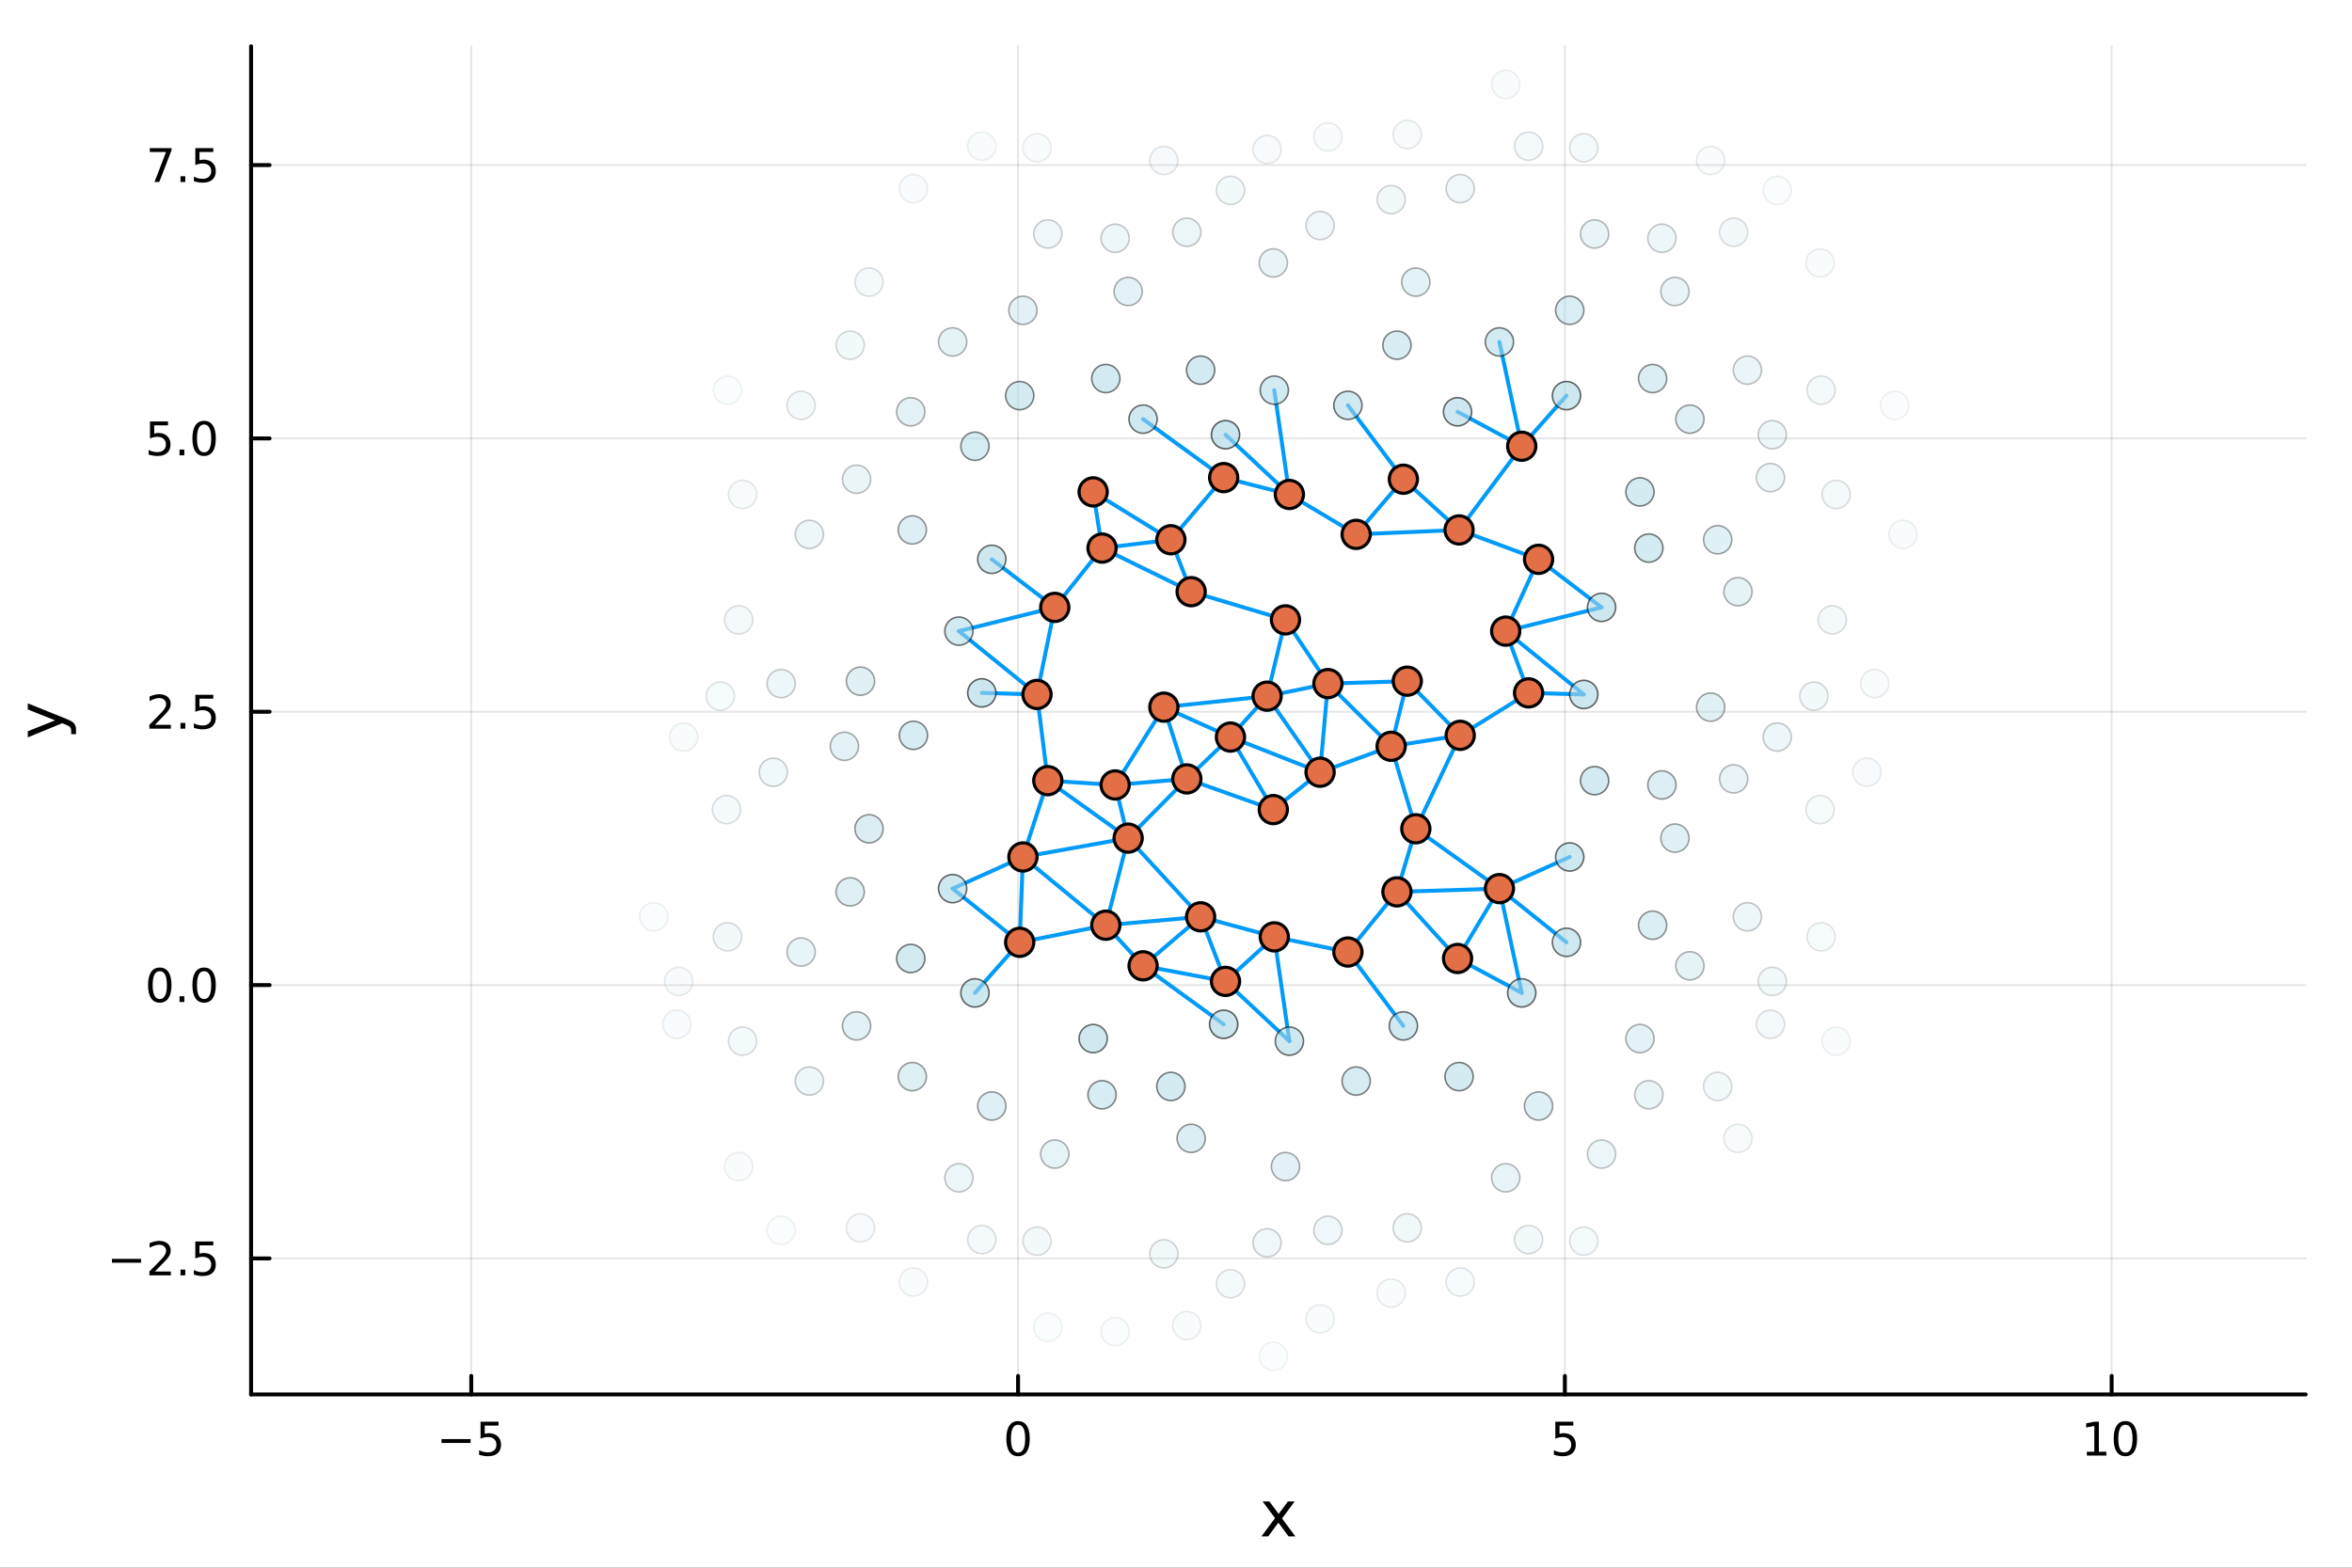 <?xml version="1.0" encoding="utf-8"?>
<svg xmlns="http://www.w3.org/2000/svg" xmlns:xlink="http://www.w3.org/1999/xlink" width="600" height="400" viewBox="0 0 2400 1600">
<rect x="0" y="0" width="2400" height="1600" fill="#333333" stroke="none"/>
<defs>
  <clipPath id="clip620">
    <rect x="0" y="0" width="2400" height="1600"/>
  </clipPath>
</defs>
<path clip-path="url(#clip620)" d="M0 1600 L2400 1600 L2400 0 L0 0  Z" fill="#ffffff" fill-rule="evenodd" fill-opacity="1"/>
<defs>
  <clipPath id="clip621">
    <rect x="480" y="0" width="1681" height="1600"/>
  </clipPath>
</defs>
<path clip-path="url(#clip620)" d="M256.209 1423.18 L2352.76 1423.18 L2352.76 47.244 L256.209 47.244  Z" fill="#ffffff" fill-rule="evenodd" fill-opacity="1"/>
<defs>
  <clipPath id="clip622">
    <rect x="256" y="47" width="2098" height="1377"/>
  </clipPath>
</defs>
<polyline clip-path="url(#clip622)" style="stroke:#000000; stroke-linecap:round; stroke-linejoin:round; stroke-width:2; stroke-opacity:0.1; fill:none" points="480.888,1423.18 480.888,47.244 "/>
<polyline clip-path="url(#clip622)" style="stroke:#000000; stroke-linecap:round; stroke-linejoin:round; stroke-width:2; stroke-opacity:0.1; fill:none" points="1038.84,1423.18 1038.84,47.244 "/>
<polyline clip-path="url(#clip622)" style="stroke:#000000; stroke-linecap:round; stroke-linejoin:round; stroke-width:2; stroke-opacity:0.1; fill:none" points="1596.79,1423.18 1596.79,47.244 "/>
<polyline clip-path="url(#clip622)" style="stroke:#000000; stroke-linecap:round; stroke-linejoin:round; stroke-width:2; stroke-opacity:0.1; fill:none" points="2154.74,1423.18 2154.74,47.244 "/>
<polyline clip-path="url(#clip622)" style="stroke:#000000; stroke-linecap:round; stroke-linejoin:round; stroke-width:2; stroke-opacity:0.1; fill:none" points="256.209,1284.37 2352.76,1284.37 "/>
<polyline clip-path="url(#clip622)" style="stroke:#000000; stroke-linecap:round; stroke-linejoin:round; stroke-width:2; stroke-opacity:0.1; fill:none" points="256.209,1005.39 2352.76,1005.39 "/>
<polyline clip-path="url(#clip622)" style="stroke:#000000; stroke-linecap:round; stroke-linejoin:round; stroke-width:2; stroke-opacity:0.1; fill:none" points="256.209,726.419 2352.76,726.419 "/>
<polyline clip-path="url(#clip622)" style="stroke:#000000; stroke-linecap:round; stroke-linejoin:round; stroke-width:2; stroke-opacity:0.1; fill:none" points="256.209,447.444 2352.76,447.444 "/>
<polyline clip-path="url(#clip622)" style="stroke:#000000; stroke-linecap:round; stroke-linejoin:round; stroke-width:2; stroke-opacity:0.1; fill:none" points="256.209,168.469 2352.76,168.469 "/>
<polyline clip-path="url(#clip620)" style="stroke:#000000; stroke-linecap:round; stroke-linejoin:round; stroke-width:4; stroke-opacity:1; fill:none" points="256.209,1423.18 2352.76,1423.18 "/>
<polyline clip-path="url(#clip620)" style="stroke:#000000; stroke-linecap:round; stroke-linejoin:round; stroke-width:4; stroke-opacity:1; fill:none" points="480.888,1423.18 480.888,1404.28 "/>
<polyline clip-path="url(#clip620)" style="stroke:#000000; stroke-linecap:round; stroke-linejoin:round; stroke-width:4; stroke-opacity:1; fill:none" points="1038.84,1423.18 1038.84,1404.28 "/>
<polyline clip-path="url(#clip620)" style="stroke:#000000; stroke-linecap:round; stroke-linejoin:round; stroke-width:4; stroke-opacity:1; fill:none" points="1596.79,1423.18 1596.79,1404.28 "/>
<polyline clip-path="url(#clip620)" style="stroke:#000000; stroke-linecap:round; stroke-linejoin:round; stroke-width:4; stroke-opacity:1; fill:none" points="2154.74,1423.18 2154.74,1404.28 "/>
<path clip-path="url(#clip620)" d="M450.529 1468.75 L480.205 1468.75 L480.205 1472.69 L450.529 1472.69 L450.529 1468.75 Z" fill="#000000" fill-rule="nonzero" fill-opacity="1" /><path clip-path="url(#clip620)" d="M490.344 1451.02 L508.7 1451.02 L508.7 1454.96 L494.626 1454.96 L494.626 1463.43 Q495.645 1463.08 496.663 1462.92 Q497.682 1462.73 498.7 1462.73 Q504.487 1462.73 507.867 1465.9 Q511.247 1469.08 511.247 1474.49 Q511.247 1480.07 507.774 1483.17 Q504.302 1486.25 497.983 1486.25 Q495.807 1486.25 493.538 1485.88 Q491.293 1485.51 488.886 1484.77 L488.886 1480.07 Q490.969 1481.2 493.191 1481.76 Q495.413 1482.32 497.89 1482.32 Q501.895 1482.32 504.233 1480.21 Q506.571 1478.1 506.571 1474.49 Q506.571 1470.88 504.233 1468.77 Q501.895 1466.67 497.89 1466.67 Q496.015 1466.67 494.14 1467.08 Q492.288 1467.5 490.344 1468.38 L490.344 1451.02 Z" fill="#000000" fill-rule="nonzero" fill-opacity="1" /><path clip-path="url(#clip620)" d="M1038.84 1454.1 Q1035.23 1454.1 1033.4 1457.66 Q1031.59 1461.2 1031.59 1468.33 Q1031.59 1475.44 1033.4 1479.01 Q1035.23 1482.55 1038.84 1482.55 Q1042.47 1482.55 1044.28 1479.01 Q1046.11 1475.44 1046.11 1468.33 Q1046.11 1461.2 1044.28 1457.66 Q1042.47 1454.1 1038.84 1454.1 M1038.84 1450.39 Q1044.65 1450.39 1047.7 1455 Q1050.78 1459.58 1050.78 1468.33 Q1050.78 1477.06 1047.7 1481.67 Q1044.65 1486.25 1038.84 1486.25 Q1033.03 1486.25 1029.95 1481.67 Q1026.89 1477.06 1026.89 1468.33 Q1026.89 1459.58 1029.95 1455 Q1033.03 1450.39 1038.84 1450.39 Z" fill="#000000" fill-rule="nonzero" fill-opacity="1" /><path clip-path="url(#clip620)" d="M1587.07 1451.02 L1605.42 1451.02 L1605.42 1454.96 L1591.35 1454.96 L1591.35 1463.43 Q1592.37 1463.08 1593.39 1462.92 Q1594.41 1462.73 1595.42 1462.73 Q1601.21 1462.73 1604.59 1465.9 Q1607.97 1469.08 1607.97 1474.49 Q1607.97 1480.07 1604.5 1483.17 Q1601.03 1486.25 1594.71 1486.25 Q1592.53 1486.25 1590.26 1485.88 Q1588.02 1485.51 1585.61 1484.77 L1585.61 1480.07 Q1587.69 1481.2 1589.91 1481.76 Q1592.14 1482.32 1594.61 1482.32 Q1598.62 1482.32 1600.96 1480.21 Q1603.29 1478.1 1603.29 1474.49 Q1603.29 1470.88 1600.96 1468.77 Q1598.62 1466.67 1594.61 1466.67 Q1592.74 1466.67 1590.86 1467.08 Q1589.01 1467.5 1587.07 1468.38 L1587.07 1451.02 Z" fill="#000000" fill-rule="nonzero" fill-opacity="1" /><path clip-path="url(#clip620)" d="M2129.43 1481.64 L2137.07 1481.64 L2137.07 1455.28 L2128.76 1456.95 L2128.76 1452.69 L2137.02 1451.02 L2141.7 1451.02 L2141.7 1481.64 L2149.34 1481.64 L2149.34 1485.58 L2129.43 1485.58 L2129.43 1481.64 Z" fill="#000000" fill-rule="nonzero" fill-opacity="1" /><path clip-path="url(#clip620)" d="M2168.78 1454.1 Q2165.17 1454.1 2163.34 1457.66 Q2161.53 1461.2 2161.53 1468.33 Q2161.53 1475.44 2163.34 1479.01 Q2165.17 1482.55 2168.78 1482.55 Q2172.41 1482.55 2174.22 1479.01 Q2176.05 1475.44 2176.05 1468.33 Q2176.05 1461.2 2174.22 1457.66 Q2172.41 1454.1 2168.78 1454.1 M2168.78 1450.39 Q2174.59 1450.39 2177.65 1455 Q2180.72 1459.58 2180.72 1468.33 Q2180.72 1477.06 2177.65 1481.67 Q2174.59 1486.25 2168.78 1486.25 Q2162.97 1486.25 2159.89 1481.67 Q2156.84 1477.06 2156.84 1468.33 Q2156.84 1459.58 2159.89 1455 Q2162.97 1450.39 2168.78 1450.39 Z" fill="#000000" fill-rule="nonzero" fill-opacity="1" /><path clip-path="url(#clip620)" d="M1321.1 1532.4 L1308.21 1549.74 L1321.77 1568.04 L1314.86 1568.04 L1304.48 1554.04 L1294.11 1568.04 L1287.2 1568.04 L1301.04 1549.39 L1288.38 1532.4 L1295.28 1532.4 L1304.74 1545.1 L1314.19 1532.4 L1321.1 1532.4 Z" fill="#000000" fill-rule="nonzero" fill-opacity="1" /><polyline clip-path="url(#clip620)" style="stroke:#000000; stroke-linecap:round; stroke-linejoin:round; stroke-width:4; stroke-opacity:1; fill:none" points="256.209,1423.18 256.209,47.244 "/>
<polyline clip-path="url(#clip620)" style="stroke:#000000; stroke-linecap:round; stroke-linejoin:round; stroke-width:4; stroke-opacity:1; fill:none" points="256.209,1284.37 275.106,1284.37 "/>
<polyline clip-path="url(#clip620)" style="stroke:#000000; stroke-linecap:round; stroke-linejoin:round; stroke-width:4; stroke-opacity:1; fill:none" points="256.209,1005.39 275.106,1005.39 "/>
<polyline clip-path="url(#clip620)" style="stroke:#000000; stroke-linecap:round; stroke-linejoin:round; stroke-width:4; stroke-opacity:1; fill:none" points="256.209,726.419 275.106,726.419 "/>
<polyline clip-path="url(#clip620)" style="stroke:#000000; stroke-linecap:round; stroke-linejoin:round; stroke-width:4; stroke-opacity:1; fill:none" points="256.209,447.444 275.106,447.444 "/>
<polyline clip-path="url(#clip620)" style="stroke:#000000; stroke-linecap:round; stroke-linejoin:round; stroke-width:4; stroke-opacity:1; fill:none" points="256.209,168.469 275.106,168.469 "/>
<path clip-path="url(#clip620)" d="M114.26 1284.82 L143.936 1284.82 L143.936 1288.76 L114.26 1288.76 L114.26 1284.82 Z" fill="#000000" fill-rule="nonzero" fill-opacity="1" /><path clip-path="url(#clip620)" d="M158.056 1297.71 L174.376 1297.71 L174.376 1301.65 L152.431 1301.65 L152.431 1297.71 Q155.093 1294.96 159.677 1290.33 Q164.283 1285.68 165.464 1284.34 Q167.709 1281.81 168.589 1280.08 Q169.491 1278.32 169.491 1276.63 Q169.491 1273.87 167.547 1272.14 Q165.626 1270.4 162.524 1270.4 Q160.325 1270.4 157.871 1271.16 Q155.44 1271.93 152.663 1273.48 L152.663 1268.76 Q155.487 1267.62 157.94 1267.04 Q160.394 1266.47 162.431 1266.47 Q167.802 1266.47 170.996 1269.15 Q174.19 1271.84 174.19 1276.33 Q174.19 1278.46 173.38 1280.38 Q172.593 1282.28 170.487 1284.87 Q169.908 1285.54 166.806 1288.76 Q163.704 1291.95 158.056 1297.71 Z" fill="#000000" fill-rule="nonzero" fill-opacity="1" /><path clip-path="url(#clip620)" d="M184.19 1295.77 L189.075 1295.77 L189.075 1301.65 L184.19 1301.65 L184.19 1295.77 Z" fill="#000000" fill-rule="nonzero" fill-opacity="1" /><path clip-path="url(#clip620)" d="M199.306 1267.09 L217.662 1267.09 L217.662 1271.03 L203.588 1271.03 L203.588 1279.5 Q204.607 1279.15 205.625 1278.99 Q206.644 1278.8 207.662 1278.8 Q213.449 1278.8 216.829 1281.97 Q220.209 1285.15 220.209 1290.56 Q220.209 1296.14 216.736 1299.24 Q213.264 1302.32 206.945 1302.32 Q204.769 1302.32 202.5 1301.95 Q200.255 1301.58 197.848 1300.84 L197.848 1296.14 Q199.931 1297.28 202.153 1297.83 Q204.375 1298.39 206.852 1298.39 Q210.857 1298.39 213.195 1296.28 Q215.533 1294.17 215.533 1290.56 Q215.533 1286.95 213.195 1284.84 Q210.857 1282.74 206.852 1282.74 Q204.977 1282.74 203.102 1283.15 Q201.25 1283.57 199.306 1284.45 L199.306 1267.09 Z" fill="#000000" fill-rule="nonzero" fill-opacity="1" /><path clip-path="url(#clip620)" d="M163.033 991.193 Q159.422 991.193 157.593 994.758 Q155.788 998.3 155.788 1005.43 Q155.788 1012.54 157.593 1016.1 Q159.422 1019.64 163.033 1019.64 Q166.667 1019.64 168.473 1016.1 Q170.302 1012.54 170.302 1005.43 Q170.302 998.3 168.473 994.758 Q166.667 991.193 163.033 991.193 M163.033 987.49 Q168.843 987.49 171.899 992.096 Q174.977 996.679 174.977 1005.43 Q174.977 1014.16 171.899 1018.76 Q168.843 1023.35 163.033 1023.35 Q157.223 1023.35 154.144 1018.76 Q151.089 1014.16 151.089 1005.43 Q151.089 996.679 154.144 992.096 Q157.223 987.49 163.033 987.49 Z" fill="#000000" fill-rule="nonzero" fill-opacity="1" /><path clip-path="url(#clip620)" d="M183.195 1016.8 L188.079 1016.8 L188.079 1022.67 L183.195 1022.67 L183.195 1016.8 Z" fill="#000000" fill-rule="nonzero" fill-opacity="1" /><path clip-path="url(#clip620)" d="M208.264 991.193 Q204.653 991.193 202.824 994.758 Q201.019 998.3 201.019 1005.43 Q201.019 1012.54 202.824 1016.1 Q204.653 1019.64 208.264 1019.64 Q211.899 1019.64 213.704 1016.1 Q215.533 1012.54 215.533 1005.43 Q215.533 998.3 213.704 994.758 Q211.899 991.193 208.264 991.193 M208.264 987.49 Q214.074 987.49 217.13 992.096 Q220.209 996.679 220.209 1005.43 Q220.209 1014.16 217.13 1018.76 Q214.074 1023.35 208.264 1023.35 Q202.454 1023.35 199.375 1018.76 Q196.32 1014.16 196.32 1005.43 Q196.32 996.679 199.375 992.096 Q202.454 987.49 208.264 987.49 Z" fill="#000000" fill-rule="nonzero" fill-opacity="1" /><path clip-path="url(#clip620)" d="M158.056 739.764 L174.376 739.764 L174.376 743.699 L152.431 743.699 L152.431 739.764 Q155.093 737.01 159.677 732.38 Q164.283 727.727 165.464 726.385 Q167.709 723.861 168.589 722.125 Q169.491 720.366 169.491 718.676 Q169.491 715.922 167.547 714.186 Q165.626 712.449 162.524 712.449 Q160.325 712.449 157.871 713.213 Q155.44 713.977 152.663 715.528 L152.663 710.806 Q155.487 709.672 157.94 709.093 Q160.394 708.514 162.431 708.514 Q167.802 708.514 170.996 711.199 Q174.19 713.885 174.19 718.375 Q174.19 720.505 173.38 722.426 Q172.593 724.324 170.487 726.917 Q169.908 727.588 166.806 730.806 Q163.704 734 158.056 739.764 Z" fill="#000000" fill-rule="nonzero" fill-opacity="1" /><path clip-path="url(#clip620)" d="M184.19 737.82 L189.075 737.82 L189.075 743.699 L184.19 743.699 L184.19 737.82 Z" fill="#000000" fill-rule="nonzero" fill-opacity="1" /><path clip-path="url(#clip620)" d="M199.306 709.139 L217.662 709.139 L217.662 713.074 L203.588 713.074 L203.588 721.547 Q204.607 721.199 205.625 721.037 Q206.644 720.852 207.662 720.852 Q213.449 720.852 216.829 724.023 Q220.209 727.195 220.209 732.611 Q220.209 738.19 216.736 741.292 Q213.264 744.371 206.945 744.371 Q204.769 744.371 202.5 744 Q200.255 743.63 197.848 742.889 L197.848 738.19 Q199.931 739.324 202.153 739.88 Q204.375 740.435 206.852 740.435 Q210.857 740.435 213.195 738.329 Q215.533 736.222 215.533 732.611 Q215.533 729 213.195 726.894 Q210.857 724.787 206.852 724.787 Q204.977 724.787 203.102 725.204 Q201.25 725.621 199.306 726.5 L199.306 709.139 Z" fill="#000000" fill-rule="nonzero" fill-opacity="1" /><path clip-path="url(#clip620)" d="M153.079 430.164 L171.436 430.164 L171.436 434.099 L157.362 434.099 L157.362 442.571 Q158.38 442.224 159.399 442.062 Q160.417 441.877 161.436 441.877 Q167.223 441.877 170.602 445.048 Q173.982 448.219 173.982 453.636 Q173.982 459.215 170.51 462.317 Q167.038 465.395 160.718 465.395 Q158.542 465.395 156.274 465.025 Q154.028 464.655 151.621 463.914 L151.621 459.215 Q153.704 460.349 155.927 460.905 Q158.149 461.46 160.626 461.46 Q164.63 461.46 166.968 459.354 Q169.306 457.247 169.306 453.636 Q169.306 450.025 166.968 447.918 Q164.63 445.812 160.626 445.812 Q158.751 445.812 156.876 446.229 Q155.024 446.645 153.079 447.525 L153.079 430.164 Z" fill="#000000" fill-rule="nonzero" fill-opacity="1" /><path clip-path="url(#clip620)" d="M183.195 458.844 L188.079 458.844 L188.079 464.724 L183.195 464.724 L183.195 458.844 Z" fill="#000000" fill-rule="nonzero" fill-opacity="1" /><path clip-path="url(#clip620)" d="M208.264 433.243 Q204.653 433.243 202.824 436.807 Q201.019 440.349 201.019 447.479 Q201.019 454.585 202.824 458.15 Q204.653 461.692 208.264 461.692 Q211.899 461.692 213.704 458.15 Q215.533 454.585 215.533 447.479 Q215.533 440.349 213.704 436.807 Q211.899 433.243 208.264 433.243 M208.264 429.539 Q214.074 429.539 217.13 434.145 Q220.209 438.729 220.209 447.479 Q220.209 456.205 217.13 460.812 Q214.074 465.395 208.264 465.395 Q202.454 465.395 199.375 460.812 Q196.32 456.205 196.32 447.479 Q196.32 438.729 199.375 434.145 Q202.454 429.539 208.264 429.539 Z" fill="#000000" fill-rule="nonzero" fill-opacity="1" /><path clip-path="url(#clip620)" d="M152.848 151.189 L175.07 151.189 L175.07 153.179 L162.524 185.749 L157.64 185.749 L169.445 155.124 L152.848 155.124 L152.848 151.189 Z" fill="#000000" fill-rule="nonzero" fill-opacity="1" /><path clip-path="url(#clip620)" d="M184.19 179.869 L189.075 179.869 L189.075 185.749 L184.19 185.749 L184.19 179.869 Z" fill="#000000" fill-rule="nonzero" fill-opacity="1" /><path clip-path="url(#clip620)" d="M199.306 151.189 L217.662 151.189 L217.662 155.124 L203.588 155.124 L203.588 163.596 Q204.607 163.249 205.625 163.087 Q206.644 162.901 207.662 162.901 Q213.449 162.901 216.829 166.073 Q220.209 169.244 220.209 174.661 Q220.209 180.239 216.736 183.341 Q213.264 186.42 206.945 186.42 Q204.769 186.42 202.5 186.05 Q200.255 185.679 197.848 184.938 L197.848 180.239 Q199.931 181.374 202.153 181.929 Q204.375 182.485 206.852 182.485 Q210.857 182.485 213.195 180.378 Q215.533 178.272 215.533 174.661 Q215.533 171.05 213.195 168.943 Q210.857 166.837 206.852 166.837 Q204.977 166.837 203.102 167.253 Q201.25 167.67 199.306 168.55 L199.306 151.189 Z" fill="#000000" fill-rule="nonzero" fill-opacity="1" /><path clip-path="url(#clip620)" d="M67.314 733.525 Q73.68 736.008 75.622 738.363 Q77.563 740.718 77.563 744.665 L77.563 749.344 L72.662 749.344 L72.662 745.906 Q72.662 743.487 71.516 742.151 Q70.37 740.814 66.105 739.191 L63.431 738.14 L28.356 752.559 L28.356 746.352 L56.238 735.212 L28.356 724.072 L28.356 717.865 L67.314 733.525 Z" fill="#000000" fill-rule="nonzero" fill-opacity="1" /><polyline clip-path="url(#clip622)" style="stroke:#009af9; stroke-linecap:round; stroke-linejoin:round; stroke-width:4; stroke-opacity:1; fill:none" points="1040.51,961.724 1043.81,874.644 "/>
<polyline clip-path="url(#clip622)" style="stroke:#009af9; stroke-linecap:round; stroke-linejoin:round; stroke-width:4; stroke-opacity:1; fill:none" points="1040.51,961.724 1128.39,944.284 "/>
<polyline clip-path="url(#clip622)" style="stroke:#009af9; stroke-linecap:round; stroke-linejoin:round; stroke-width:4; stroke-opacity:1; fill:none" points="1040.51,961.724 972.066,906.934 "/>
<polyline clip-path="url(#clip622)" style="stroke:#009af9; stroke-linecap:round; stroke-linejoin:round; stroke-width:4; stroke-opacity:1; fill:none" points="1598.46,961.724 1530.02,906.934 "/>
<polyline clip-path="url(#clip622)" style="stroke:#009af9; stroke-linecap:round; stroke-linejoin:round; stroke-width:4; stroke-opacity:1; fill:none" points="1040.51,961.724 994.848,1013.38 "/>
<polyline clip-path="url(#clip622)" style="stroke:#009af9; stroke-linecap:round; stroke-linejoin:round; stroke-width:4; stroke-opacity:1; fill:none" points="1598.46,403.773 1552.8,455.431 "/>
<polyline clip-path="url(#clip622)" style="stroke:#009af9; stroke-linecap:round; stroke-linejoin:round; stroke-width:4; stroke-opacity:1; fill:none" points="1043.81,874.644 1069.18,796.736 "/>
<polyline clip-path="url(#clip622)" style="stroke:#009af9; stroke-linecap:round; stroke-linejoin:round; stroke-width:4; stroke-opacity:1; fill:none" points="1043.81,874.644 1128.39,944.284 "/>
<polyline clip-path="url(#clip622)" style="stroke:#009af9; stroke-linecap:round; stroke-linejoin:round; stroke-width:4; stroke-opacity:1; fill:none" points="1043.81,874.644 1151.17,855.401 "/>
<polyline clip-path="url(#clip622)" style="stroke:#009af9; stroke-linecap:round; stroke-linejoin:round; stroke-width:4; stroke-opacity:1; fill:none" points="1043.81,874.644 972.066,906.934 "/>
<polyline clip-path="url(#clip622)" style="stroke:#009af9; stroke-linecap:round; stroke-linejoin:round; stroke-width:4; stroke-opacity:1; fill:none" points="1601.76,874.644 1530.02,906.934 "/>
<polyline clip-path="url(#clip622)" style="stroke:#009af9; stroke-linecap:round; stroke-linejoin:round; stroke-width:4; stroke-opacity:1; fill:none" points="1058.15,708.763 1069.18,796.736 "/>
<polyline clip-path="url(#clip622)" style="stroke:#009af9; stroke-linecap:round; stroke-linejoin:round; stroke-width:4; stroke-opacity:1; fill:none" points="1058.15,708.763 1076.29,619.896 "/>
<polyline clip-path="url(#clip622)" style="stroke:#009af9; stroke-linecap:round; stroke-linejoin:round; stroke-width:4; stroke-opacity:1; fill:none" points="1058.15,708.763 978.485,644.136 "/>
<polyline clip-path="url(#clip622)" style="stroke:#009af9; stroke-linecap:round; stroke-linejoin:round; stroke-width:4; stroke-opacity:1; fill:none" points="1616.1,708.763 1536.44,644.136 "/>
<polyline clip-path="url(#clip622)" style="stroke:#009af9; stroke-linecap:round; stroke-linejoin:round; stroke-width:4; stroke-opacity:1; fill:none" points="1058.15,708.763 1001.84,707.163 "/>
<polyline clip-path="url(#clip622)" style="stroke:#009af9; stroke-linecap:round; stroke-linejoin:round; stroke-width:4; stroke-opacity:1; fill:none" points="1616.1,708.763 1559.79,707.163 "/>
<polyline clip-path="url(#clip622)" style="stroke:#009af9; stroke-linecap:round; stroke-linejoin:round; stroke-width:4; stroke-opacity:1; fill:none" points="1069.18,796.736 1137.89,801.133 "/>
<polyline clip-path="url(#clip622)" style="stroke:#009af9; stroke-linecap:round; stroke-linejoin:round; stroke-width:4; stroke-opacity:1; fill:none" points="1069.18,796.736 1151.17,855.401 "/>
<polyline clip-path="url(#clip622)" style="stroke:#009af9; stroke-linecap:round; stroke-linejoin:round; stroke-width:4; stroke-opacity:1; fill:none" points="1076.29,619.896 1124.54,559.371 "/>
<polyline clip-path="url(#clip622)" style="stroke:#009af9; stroke-linecap:round; stroke-linejoin:round; stroke-width:4; stroke-opacity:1; fill:none" points="1076.29,619.896 978.485,644.136 "/>
<polyline clip-path="url(#clip622)" style="stroke:#009af9; stroke-linecap:round; stroke-linejoin:round; stroke-width:4; stroke-opacity:1; fill:none" points="1634.25,619.896 1536.44,644.136 "/>
<polyline clip-path="url(#clip622)" style="stroke:#009af9; stroke-linecap:round; stroke-linejoin:round; stroke-width:4; stroke-opacity:1; fill:none" points="1076.29,619.896 1012.03,570.843 "/>
<polyline clip-path="url(#clip622)" style="stroke:#009af9; stroke-linecap:round; stroke-linejoin:round; stroke-width:4; stroke-opacity:1; fill:none" points="1634.25,619.896 1569.98,570.843 "/>
<polyline clip-path="url(#clip622)" style="stroke:#009af9; stroke-linecap:round; stroke-linejoin:round; stroke-width:4; stroke-opacity:1; fill:none" points="1115.49,502.028 1124.54,559.371 "/>
<polyline clip-path="url(#clip622)" style="stroke:#009af9; stroke-linecap:round; stroke-linejoin:round; stroke-width:4; stroke-opacity:1; fill:none" points="1115.49,502.028 1194.78,550.867 "/>
<polyline clip-path="url(#clip622)" style="stroke:#009af9; stroke-linecap:round; stroke-linejoin:round; stroke-width:4; stroke-opacity:1; fill:none" points="1124.54,559.371 1194.78,550.867 "/>
<polyline clip-path="url(#clip622)" style="stroke:#009af9; stroke-linecap:round; stroke-linejoin:round; stroke-width:4; stroke-opacity:1; fill:none" points="1124.54,559.371 1215.47,603.883 "/>
<polyline clip-path="url(#clip622)" style="stroke:#009af9; stroke-linecap:round; stroke-linejoin:round; stroke-width:4; stroke-opacity:1; fill:none" points="1128.39,944.284 1151.17,855.401 "/>
<polyline clip-path="url(#clip622)" style="stroke:#009af9; stroke-linecap:round; stroke-linejoin:round; stroke-width:4; stroke-opacity:1; fill:none" points="1128.39,944.284 1166.43,985.731 "/>
<polyline clip-path="url(#clip622)" style="stroke:#009af9; stroke-linecap:round; stroke-linejoin:round; stroke-width:4; stroke-opacity:1; fill:none" points="1128.39,944.284 1225.12,935.72 "/>
<polyline clip-path="url(#clip622)" style="stroke:#009af9; stroke-linecap:round; stroke-linejoin:round; stroke-width:4; stroke-opacity:1; fill:none" points="1137.89,801.133 1151.17,855.401 "/>
<polyline clip-path="url(#clip622)" style="stroke:#009af9; stroke-linecap:round; stroke-linejoin:round; stroke-width:4; stroke-opacity:1; fill:none" points="1137.89,801.133 1187.61,721.73 "/>
<polyline clip-path="url(#clip622)" style="stroke:#009af9; stroke-linecap:round; stroke-linejoin:round; stroke-width:4; stroke-opacity:1; fill:none" points="1137.89,801.133 1211.06,794.953 "/>
<polyline clip-path="url(#clip622)" style="stroke:#009af9; stroke-linecap:round; stroke-linejoin:round; stroke-width:4; stroke-opacity:1; fill:none" points="1151.17,855.401 1211.06,794.953 "/>
<polyline clip-path="url(#clip622)" style="stroke:#009af9; stroke-linecap:round; stroke-linejoin:round; stroke-width:4; stroke-opacity:1; fill:none" points="1151.17,855.401 1225.12,935.72 "/>
<polyline clip-path="url(#clip622)" style="stroke:#009af9; stroke-linecap:round; stroke-linejoin:round; stroke-width:4; stroke-opacity:1; fill:none" points="1166.43,985.731 1225.12,935.72 "/>
<polyline clip-path="url(#clip622)" style="stroke:#009af9; stroke-linecap:round; stroke-linejoin:round; stroke-width:4; stroke-opacity:1; fill:none" points="1166.43,985.731 1248.64,1045.4 "/>
<polyline clip-path="url(#clip622)" style="stroke:#009af9; stroke-linecap:round; stroke-linejoin:round; stroke-width:4; stroke-opacity:1; fill:none" points="1166.43,427.78 1248.64,487.448 "/>
<polyline clip-path="url(#clip622)" style="stroke:#009af9; stroke-linecap:round; stroke-linejoin:round; stroke-width:4; stroke-opacity:1; fill:none" points="1166.43,985.731 1250.52,1001.61 "/>
<polyline clip-path="url(#clip622)" style="stroke:#009af9; stroke-linecap:round; stroke-linejoin:round; stroke-width:4; stroke-opacity:1; fill:none" points="1187.61,721.73 1211.06,794.953 "/>
<polyline clip-path="url(#clip622)" style="stroke:#009af9; stroke-linecap:round; stroke-linejoin:round; stroke-width:4; stroke-opacity:1; fill:none" points="1187.61,721.73 1255.56,752.249 "/>
<polyline clip-path="url(#clip622)" style="stroke:#009af9; stroke-linecap:round; stroke-linejoin:round; stroke-width:4; stroke-opacity:1; fill:none" points="1187.61,721.73 1292.96,710.52 "/>
<polyline clip-path="url(#clip622)" style="stroke:#009af9; stroke-linecap:round; stroke-linejoin:round; stroke-width:4; stroke-opacity:1; fill:none" points="1194.78,550.867 1215.47,603.883 "/>
<polyline clip-path="url(#clip622)" style="stroke:#009af9; stroke-linecap:round; stroke-linejoin:round; stroke-width:4; stroke-opacity:1; fill:none" points="1194.78,550.867 1248.64,487.448 "/>
<polyline clip-path="url(#clip622)" style="stroke:#009af9; stroke-linecap:round; stroke-linejoin:round; stroke-width:4; stroke-opacity:1; fill:none" points="1211.06,794.953 1255.56,752.249 "/>
<polyline clip-path="url(#clip622)" style="stroke:#009af9; stroke-linecap:round; stroke-linejoin:round; stroke-width:4; stroke-opacity:1; fill:none" points="1211.06,794.953 1299.29,826.288 "/>
<polyline clip-path="url(#clip622)" style="stroke:#009af9; stroke-linecap:round; stroke-linejoin:round; stroke-width:4; stroke-opacity:1; fill:none" points="1215.47,603.883 1311.72,632.656 "/>
<polyline clip-path="url(#clip622)" style="stroke:#009af9; stroke-linecap:round; stroke-linejoin:round; stroke-width:4; stroke-opacity:1; fill:none" points="1225.12,935.72 1250.52,1001.61 "/>
<polyline clip-path="url(#clip622)" style="stroke:#009af9; stroke-linecap:round; stroke-linejoin:round; stroke-width:4; stroke-opacity:1; fill:none" points="1225.12,935.72 1300.3,956.153 "/>
<polyline clip-path="url(#clip622)" style="stroke:#009af9; stroke-linecap:round; stroke-linejoin:round; stroke-width:4; stroke-opacity:1; fill:none" points="1248.64,487.448 1315.7,504.662 "/>
<polyline clip-path="url(#clip622)" style="stroke:#009af9; stroke-linecap:round; stroke-linejoin:round; stroke-width:4; stroke-opacity:1; fill:none" points="1250.52,1001.61 1300.3,956.153 "/>
<polyline clip-path="url(#clip622)" style="stroke:#009af9; stroke-linecap:round; stroke-linejoin:round; stroke-width:4; stroke-opacity:1; fill:none" points="1250.52,1001.61 1315.7,1062.61 "/>
<polyline clip-path="url(#clip622)" style="stroke:#009af9; stroke-linecap:round; stroke-linejoin:round; stroke-width:4; stroke-opacity:1; fill:none" points="1250.52,443.656 1315.7,504.662 "/>
<polyline clip-path="url(#clip622)" style="stroke:#009af9; stroke-linecap:round; stroke-linejoin:round; stroke-width:4; stroke-opacity:1; fill:none" points="1255.56,752.249 1292.96,710.52 "/>
<polyline clip-path="url(#clip622)" style="stroke:#009af9; stroke-linecap:round; stroke-linejoin:round; stroke-width:4; stroke-opacity:1; fill:none" points="1255.56,752.249 1299.29,826.288 "/>
<polyline clip-path="url(#clip622)" style="stroke:#009af9; stroke-linecap:round; stroke-linejoin:round; stroke-width:4; stroke-opacity:1; fill:none" points="1255.56,752.249 1347.03,788.14 "/>
<polyline clip-path="url(#clip622)" style="stroke:#009af9; stroke-linecap:round; stroke-linejoin:round; stroke-width:4; stroke-opacity:1; fill:none" points="1292.96,710.52 1311.72,632.656 "/>
<polyline clip-path="url(#clip622)" style="stroke:#009af9; stroke-linecap:round; stroke-linejoin:round; stroke-width:4; stroke-opacity:1; fill:none" points="1292.96,710.52 1347.03,788.14 "/>
<polyline clip-path="url(#clip622)" style="stroke:#009af9; stroke-linecap:round; stroke-linejoin:round; stroke-width:4; stroke-opacity:1; fill:none" points="1292.96,710.52 1355.04,697.685 "/>
<polyline clip-path="url(#clip622)" style="stroke:#009af9; stroke-linecap:round; stroke-linejoin:round; stroke-width:4; stroke-opacity:1; fill:none" points="1299.29,826.288 1347.03,788.14 "/>
<polyline clip-path="url(#clip622)" style="stroke:#009af9; stroke-linecap:round; stroke-linejoin:round; stroke-width:4; stroke-opacity:1; fill:none" points="1300.3,956.153 1315.7,1062.61 "/>
<polyline clip-path="url(#clip622)" style="stroke:#009af9; stroke-linecap:round; stroke-linejoin:round; stroke-width:4; stroke-opacity:1; fill:none" points="1300.3,398.202 1315.7,504.662 "/>
<polyline clip-path="url(#clip622)" style="stroke:#009af9; stroke-linecap:round; stroke-linejoin:round; stroke-width:4; stroke-opacity:1; fill:none" points="1300.3,956.153 1375.42,971.64 "/>
<polyline clip-path="url(#clip622)" style="stroke:#009af9; stroke-linecap:round; stroke-linejoin:round; stroke-width:4; stroke-opacity:1; fill:none" points="1311.72,632.656 1355.04,697.685 "/>
<polyline clip-path="url(#clip622)" style="stroke:#009af9; stroke-linecap:round; stroke-linejoin:round; stroke-width:4; stroke-opacity:1; fill:none" points="1315.7,504.662 1383.84,545.386 "/>
<polyline clip-path="url(#clip622)" style="stroke:#009af9; stroke-linecap:round; stroke-linejoin:round; stroke-width:4; stroke-opacity:1; fill:none" points="1347.03,788.14 1355.04,697.685 "/>
<polyline clip-path="url(#clip622)" style="stroke:#009af9; stroke-linecap:round; stroke-linejoin:round; stroke-width:4; stroke-opacity:1; fill:none" points="1347.03,788.14 1419.57,761.678 "/>
<polyline clip-path="url(#clip622)" style="stroke:#009af9; stroke-linecap:round; stroke-linejoin:round; stroke-width:4; stroke-opacity:1; fill:none" points="1355.04,697.685 1419.57,761.678 "/>
<polyline clip-path="url(#clip622)" style="stroke:#009af9; stroke-linecap:round; stroke-linejoin:round; stroke-width:4; stroke-opacity:1; fill:none" points="1355.04,697.685 1436,695.212 "/>
<polyline clip-path="url(#clip622)" style="stroke:#009af9; stroke-linecap:round; stroke-linejoin:round; stroke-width:4; stroke-opacity:1; fill:none" points="1375.42,971.64 1425.46,910.255 "/>
<polyline clip-path="url(#clip622)" style="stroke:#009af9; stroke-linecap:round; stroke-linejoin:round; stroke-width:4; stroke-opacity:1; fill:none" points="1375.42,971.64 1432.01,1047.05 "/>
<polyline clip-path="url(#clip622)" style="stroke:#009af9; stroke-linecap:round; stroke-linejoin:round; stroke-width:4; stroke-opacity:1; fill:none" points="1375.42,413.69 1432.01,489.097 "/>
<polyline clip-path="url(#clip622)" style="stroke:#009af9; stroke-linecap:round; stroke-linejoin:round; stroke-width:4; stroke-opacity:1; fill:none" points="1383.84,545.386 1432.01,489.097 "/>
<polyline clip-path="url(#clip622)" style="stroke:#009af9; stroke-linecap:round; stroke-linejoin:round; stroke-width:4; stroke-opacity:1; fill:none" points="1383.84,545.386 1488.86,540.853 "/>
<polyline clip-path="url(#clip622)" style="stroke:#009af9; stroke-linecap:round; stroke-linejoin:round; stroke-width:4; stroke-opacity:1; fill:none" points="1419.57,761.678 1436,695.212 "/>
<polyline clip-path="url(#clip622)" style="stroke:#009af9; stroke-linecap:round; stroke-linejoin:round; stroke-width:4; stroke-opacity:1; fill:none" points="1419.57,761.678 1444.72,845.866 "/>
<polyline clip-path="url(#clip622)" style="stroke:#009af9; stroke-linecap:round; stroke-linejoin:round; stroke-width:4; stroke-opacity:1; fill:none" points="1419.57,761.678 1490.03,750.481 "/>
<polyline clip-path="url(#clip622)" style="stroke:#009af9; stroke-linecap:round; stroke-linejoin:round; stroke-width:4; stroke-opacity:1; fill:none" points="1425.46,910.255 1444.72,845.866 "/>
<polyline clip-path="url(#clip622)" style="stroke:#009af9; stroke-linecap:round; stroke-linejoin:round; stroke-width:4; stroke-opacity:1; fill:none" points="1425.46,910.255 1487.3,978.232 "/>
<polyline clip-path="url(#clip622)" style="stroke:#009af9; stroke-linecap:round; stroke-linejoin:round; stroke-width:4; stroke-opacity:1; fill:none" points="1425.46,910.255 1530.02,906.934 "/>
<polyline clip-path="url(#clip622)" style="stroke:#009af9; stroke-linecap:round; stroke-linejoin:round; stroke-width:4; stroke-opacity:1; fill:none" points="1432.01,489.097 1488.86,540.853 "/>
<polyline clip-path="url(#clip622)" style="stroke:#009af9; stroke-linecap:round; stroke-linejoin:round; stroke-width:4; stroke-opacity:1; fill:none" points="1436,695.212 1490.03,750.481 "/>
<polyline clip-path="url(#clip622)" style="stroke:#009af9; stroke-linecap:round; stroke-linejoin:round; stroke-width:4; stroke-opacity:1; fill:none" points="1444.72,845.866 1490.03,750.481 "/>
<polyline clip-path="url(#clip622)" style="stroke:#009af9; stroke-linecap:round; stroke-linejoin:round; stroke-width:4; stroke-opacity:1; fill:none" points="1444.72,845.866 1530.02,906.934 "/>
<polyline clip-path="url(#clip622)" style="stroke:#009af9; stroke-linecap:round; stroke-linejoin:round; stroke-width:4; stroke-opacity:1; fill:none" points="1487.3,978.232 1530.02,906.934 "/>
<polyline clip-path="url(#clip622)" style="stroke:#009af9; stroke-linecap:round; stroke-linejoin:round; stroke-width:4; stroke-opacity:1; fill:none" points="1487.3,978.232 1552.8,1013.38 "/>
<polyline clip-path="url(#clip622)" style="stroke:#009af9; stroke-linecap:round; stroke-linejoin:round; stroke-width:4; stroke-opacity:1; fill:none" points="1487.3,420.281 1552.8,455.431 "/>
<polyline clip-path="url(#clip622)" style="stroke:#009af9; stroke-linecap:round; stroke-linejoin:round; stroke-width:4; stroke-opacity:1; fill:none" points="1488.86,540.853 1552.8,455.431 "/>
<polyline clip-path="url(#clip622)" style="stroke:#009af9; stroke-linecap:round; stroke-linejoin:round; stroke-width:4; stroke-opacity:1; fill:none" points="1488.86,540.853 1569.98,570.843 "/>
<polyline clip-path="url(#clip622)" style="stroke:#009af9; stroke-linecap:round; stroke-linejoin:round; stroke-width:4; stroke-opacity:1; fill:none" points="1490.03,750.481 1559.79,707.163 "/>
<polyline clip-path="url(#clip622)" style="stroke:#009af9; stroke-linecap:round; stroke-linejoin:round; stroke-width:4; stroke-opacity:1; fill:none" points="1530.02,906.934 1552.8,1013.38 "/>
<polyline clip-path="url(#clip622)" style="stroke:#009af9; stroke-linecap:round; stroke-linejoin:round; stroke-width:4; stroke-opacity:1; fill:none" points="1530.02,348.984 1552.8,455.431 "/>
<polyline clip-path="url(#clip622)" style="stroke:#009af9; stroke-linecap:round; stroke-linejoin:round; stroke-width:4; stroke-opacity:1; fill:none" points="1536.44,644.136 1559.79,707.163 "/>
<polyline clip-path="url(#clip622)" style="stroke:#009af9; stroke-linecap:round; stroke-linejoin:round; stroke-width:4; stroke-opacity:1; fill:none" points="1536.44,644.136 1569.98,570.843 "/>
<circle clip-path="url(#clip622)" cx="1040.51" cy="961.724" r="14.4" fill="#e26f46" fill-rule="evenodd" fill-opacity="1" stroke="#000000" stroke-opacity="1" stroke-width="3.2"/>
<circle clip-path="url(#clip622)" cx="1043.81" cy="874.644" r="14.4" fill="#e26f46" fill-rule="evenodd" fill-opacity="1" stroke="#000000" stroke-opacity="1" stroke-width="3.2"/>
<circle clip-path="url(#clip622)" cx="1058.15" cy="708.763" r="14.4" fill="#e26f46" fill-rule="evenodd" fill-opacity="1" stroke="#000000" stroke-opacity="1" stroke-width="3.2"/>
<circle clip-path="url(#clip622)" cx="1069.18" cy="796.736" r="14.4" fill="#e26f46" fill-rule="evenodd" fill-opacity="1" stroke="#000000" stroke-opacity="1" stroke-width="3.2"/>
<circle clip-path="url(#clip622)" cx="1076.29" cy="619.896" r="14.4" fill="#e26f46" fill-rule="evenodd" fill-opacity="1" stroke="#000000" stroke-opacity="1" stroke-width="3.2"/>
<circle clip-path="url(#clip622)" cx="1115.49" cy="502.028" r="14.4" fill="#e26f46" fill-rule="evenodd" fill-opacity="1" stroke="#000000" stroke-opacity="1" stroke-width="3.2"/>
<circle clip-path="url(#clip622)" cx="1124.54" cy="559.371" r="14.4" fill="#e26f46" fill-rule="evenodd" fill-opacity="1" stroke="#000000" stroke-opacity="1" stroke-width="3.2"/>
<circle clip-path="url(#clip622)" cx="1128.39" cy="944.284" r="14.4" fill="#e26f46" fill-rule="evenodd" fill-opacity="1" stroke="#000000" stroke-opacity="1" stroke-width="3.2"/>
<circle clip-path="url(#clip622)" cx="1137.89" cy="801.133" r="14.4" fill="#e26f46" fill-rule="evenodd" fill-opacity="1" stroke="#000000" stroke-opacity="1" stroke-width="3.2"/>
<circle clip-path="url(#clip622)" cx="1151.17" cy="855.401" r="14.4" fill="#e26f46" fill-rule="evenodd" fill-opacity="1" stroke="#000000" stroke-opacity="1" stroke-width="3.2"/>
<circle clip-path="url(#clip622)" cx="1166.43" cy="985.731" r="14.4" fill="#e26f46" fill-rule="evenodd" fill-opacity="1" stroke="#000000" stroke-opacity="1" stroke-width="3.2"/>
<circle clip-path="url(#clip622)" cx="1187.61" cy="721.73" r="14.4" fill="#e26f46" fill-rule="evenodd" fill-opacity="1" stroke="#000000" stroke-opacity="1" stroke-width="3.2"/>
<circle clip-path="url(#clip622)" cx="1194.78" cy="550.867" r="14.4" fill="#e26f46" fill-rule="evenodd" fill-opacity="1" stroke="#000000" stroke-opacity="1" stroke-width="3.2"/>
<circle clip-path="url(#clip622)" cx="1211.06" cy="794.953" r="14.4" fill="#e26f46" fill-rule="evenodd" fill-opacity="1" stroke="#000000" stroke-opacity="1" stroke-width="3.2"/>
<circle clip-path="url(#clip622)" cx="1215.47" cy="603.883" r="14.4" fill="#e26f46" fill-rule="evenodd" fill-opacity="1" stroke="#000000" stroke-opacity="1" stroke-width="3.2"/>
<circle clip-path="url(#clip622)" cx="1225.12" cy="935.72" r="14.4" fill="#e26f46" fill-rule="evenodd" fill-opacity="1" stroke="#000000" stroke-opacity="1" stroke-width="3.2"/>
<circle clip-path="url(#clip622)" cx="1248.64" cy="487.448" r="14.4" fill="#e26f46" fill-rule="evenodd" fill-opacity="1" stroke="#000000" stroke-opacity="1" stroke-width="3.2"/>
<circle clip-path="url(#clip622)" cx="1250.52" cy="1001.61" r="14.4" fill="#e26f46" fill-rule="evenodd" fill-opacity="1" stroke="#000000" stroke-opacity="1" stroke-width="3.2"/>
<circle clip-path="url(#clip622)" cx="1255.56" cy="752.249" r="14.4" fill="#e26f46" fill-rule="evenodd" fill-opacity="1" stroke="#000000" stroke-opacity="1" stroke-width="3.2"/>
<circle clip-path="url(#clip622)" cx="1292.96" cy="710.52" r="14.4" fill="#e26f46" fill-rule="evenodd" fill-opacity="1" stroke="#000000" stroke-opacity="1" stroke-width="3.2"/>
<circle clip-path="url(#clip622)" cx="1299.29" cy="826.288" r="14.4" fill="#e26f46" fill-rule="evenodd" fill-opacity="1" stroke="#000000" stroke-opacity="1" stroke-width="3.2"/>
<circle clip-path="url(#clip622)" cx="1300.3" cy="956.153" r="14.4" fill="#e26f46" fill-rule="evenodd" fill-opacity="1" stroke="#000000" stroke-opacity="1" stroke-width="3.2"/>
<circle clip-path="url(#clip622)" cx="1311.72" cy="632.656" r="14.4" fill="#e26f46" fill-rule="evenodd" fill-opacity="1" stroke="#000000" stroke-opacity="1" stroke-width="3.2"/>
<circle clip-path="url(#clip622)" cx="1315.7" cy="504.662" r="14.4" fill="#e26f46" fill-rule="evenodd" fill-opacity="1" stroke="#000000" stroke-opacity="1" stroke-width="3.2"/>
<circle clip-path="url(#clip622)" cx="1347.03" cy="788.14" r="14.4" fill="#e26f46" fill-rule="evenodd" fill-opacity="1" stroke="#000000" stroke-opacity="1" stroke-width="3.2"/>
<circle clip-path="url(#clip622)" cx="1355.04" cy="697.685" r="14.4" fill="#e26f46" fill-rule="evenodd" fill-opacity="1" stroke="#000000" stroke-opacity="1" stroke-width="3.2"/>
<circle clip-path="url(#clip622)" cx="1375.42" cy="971.64" r="14.4" fill="#e26f46" fill-rule="evenodd" fill-opacity="1" stroke="#000000" stroke-opacity="1" stroke-width="3.2"/>
<circle clip-path="url(#clip622)" cx="1383.84" cy="545.386" r="14.4" fill="#e26f46" fill-rule="evenodd" fill-opacity="1" stroke="#000000" stroke-opacity="1" stroke-width="3.2"/>
<circle clip-path="url(#clip622)" cx="1419.57" cy="761.678" r="14.4" fill="#e26f46" fill-rule="evenodd" fill-opacity="1" stroke="#000000" stroke-opacity="1" stroke-width="3.2"/>
<circle clip-path="url(#clip622)" cx="1425.46" cy="910.255" r="14.4" fill="#e26f46" fill-rule="evenodd" fill-opacity="1" stroke="#000000" stroke-opacity="1" stroke-width="3.2"/>
<circle clip-path="url(#clip622)" cx="1432.01" cy="489.097" r="14.4" fill="#e26f46" fill-rule="evenodd" fill-opacity="1" stroke="#000000" stroke-opacity="1" stroke-width="3.2"/>
<circle clip-path="url(#clip622)" cx="1436" cy="695.212" r="14.4" fill="#e26f46" fill-rule="evenodd" fill-opacity="1" stroke="#000000" stroke-opacity="1" stroke-width="3.2"/>
<circle clip-path="url(#clip622)" cx="1444.72" cy="845.866" r="14.4" fill="#e26f46" fill-rule="evenodd" fill-opacity="1" stroke="#000000" stroke-opacity="1" stroke-width="3.2"/>
<circle clip-path="url(#clip622)" cx="1487.3" cy="978.232" r="14.4" fill="#e26f46" fill-rule="evenodd" fill-opacity="1" stroke="#000000" stroke-opacity="1" stroke-width="3.2"/>
<circle clip-path="url(#clip622)" cx="1488.86" cy="540.853" r="14.4" fill="#e26f46" fill-rule="evenodd" fill-opacity="1" stroke="#000000" stroke-opacity="1" stroke-width="3.2"/>
<circle clip-path="url(#clip622)" cx="1490.03" cy="750.481" r="14.4" fill="#e26f46" fill-rule="evenodd" fill-opacity="1" stroke="#000000" stroke-opacity="1" stroke-width="3.2"/>
<circle clip-path="url(#clip622)" cx="1530.02" cy="906.934" r="14.4" fill="#e26f46" fill-rule="evenodd" fill-opacity="1" stroke="#000000" stroke-opacity="1" stroke-width="3.2"/>
<circle clip-path="url(#clip622)" cx="1536.44" cy="644.136" r="14.4" fill="#e26f46" fill-rule="evenodd" fill-opacity="1" stroke="#000000" stroke-opacity="1" stroke-width="3.2"/>
<circle clip-path="url(#clip622)" cx="1552.8" cy="455.431" r="14.4" fill="#e26f46" fill-rule="evenodd" fill-opacity="1" stroke="#000000" stroke-opacity="1" stroke-width="3.2"/>
<circle clip-path="url(#clip622)" cx="1559.79" cy="707.163" r="14.4" fill="#e26f46" fill-rule="evenodd" fill-opacity="1" stroke="#000000" stroke-opacity="1" stroke-width="3.2"/>
<circle clip-path="url(#clip622)" cx="1569.98" cy="570.843" r="14.4" fill="#e26f46" fill-rule="evenodd" fill-opacity="1" stroke="#000000" stroke-opacity="1" stroke-width="3.2"/>
<circle clip-path="url(#clip622)" cx="690.691" cy="1045.4" r="14.4" fill="#add8e6" fill-rule="evenodd" fill-opacity="0.078" stroke="#000000" stroke-opacity="0.078" stroke-width="1.6"/>
<circle clip-path="url(#clip622)" cx="753.772" cy="1190.61" r="14.4" fill="#add8e6" fill-rule="evenodd" fill-opacity="0.072" stroke="#000000" stroke-opacity="0.072" stroke-width="1.6"/>
<circle clip-path="url(#clip622)" cx="757.75" cy="1062.61" r="14.4" fill="#add8e6" fill-rule="evenodd" fill-opacity="0.148" stroke="#000000" stroke-opacity="0.148" stroke-width="1.6"/>
<circle clip-path="url(#clip622)" cx="797.093" cy="1255.64" r="14.4" fill="#add8e6" fill-rule="evenodd" fill-opacity="0.06" stroke="#000000" stroke-opacity="0.06" stroke-width="1.6"/>
<circle clip-path="url(#clip622)" cx="825.893" cy="1103.34" r="14.4" fill="#add8e6" fill-rule="evenodd" fill-opacity="0.22" stroke="#000000" stroke-opacity="0.22" stroke-width="1.6"/>
<circle clip-path="url(#clip622)" cx="874.063" cy="1047.05" r="14.4" fill="#add8e6" fill-rule="evenodd" fill-opacity="0.366" stroke="#000000" stroke-opacity="0.366" stroke-width="1.6"/>
<circle clip-path="url(#clip622)" cx="878.047" cy="1253.16" r="14.4" fill="#add8e6" fill-rule="evenodd" fill-opacity="0.105" stroke="#000000" stroke-opacity="0.105" stroke-width="1.6"/>
<circle clip-path="url(#clip622)" cx="930.913" cy="1098.8" r="14.4" fill="#add8e6" fill-rule="evenodd" fill-opacity="0.392" stroke="#000000" stroke-opacity="0.392" stroke-width="1.6"/>
<circle clip-path="url(#clip622)" cx="932.077" cy="1308.43" r="14.4" fill="#add8e6" fill-rule="evenodd" fill-opacity="0.075" stroke="#000000" stroke-opacity="0.075" stroke-width="1.6"/>
<circle clip-path="url(#clip622)" cx="978.485" cy="1202.09" r="14.4" fill="#add8e6" fill-rule="evenodd" fill-opacity="0.237" stroke="#000000" stroke-opacity="0.237" stroke-width="1.6"/>
<circle clip-path="url(#clip622)" cx="994.848" cy="1013.38" r="14.4" fill="#add8e6" fill-rule="evenodd" fill-opacity="0.601" stroke="#000000" stroke-opacity="0.601" stroke-width="1.6"/>
<circle clip-path="url(#clip622)" cx="1001.84" cy="1265.11" r="14.4" fill="#add8e6" fill-rule="evenodd" fill-opacity="0.14" stroke="#000000" stroke-opacity="0.14" stroke-width="1.6"/>
<circle clip-path="url(#clip622)" cx="1012.03" cy="1128.79" r="14.4" fill="#add8e6" fill-rule="evenodd" fill-opacity="0.406" stroke="#000000" stroke-opacity="0.406" stroke-width="1.6"/>
<circle clip-path="url(#clip622)" cx="667.17" cy="935.72" r="14.4" fill="#add8e6" fill-rule="evenodd" fill-opacity="0.065" stroke="#000000" stroke-opacity="0.065" stroke-width="1.6"/>
<circle clip-path="url(#clip622)" cx="692.573" cy="1001.61" r="14.4" fill="#add8e6" fill-rule="evenodd" fill-opacity="0.087" stroke="#000000" stroke-opacity="0.087" stroke-width="1.6"/>
<circle clip-path="url(#clip622)" cx="697.609" cy="752.249" r="14.4" fill="#add8e6" fill-rule="evenodd" fill-opacity="0.075" stroke="#000000" stroke-opacity="0.075" stroke-width="1.6"/>
<circle clip-path="url(#clip622)" cx="735.009" cy="710.52" r="14.4" fill="#add8e6" fill-rule="evenodd" fill-opacity="0.117" stroke="#000000" stroke-opacity="0.117" stroke-width="1.6"/>
<circle clip-path="url(#clip622)" cx="741.343" cy="826.288" r="14.4" fill="#add8e6" fill-rule="evenodd" fill-opacity="0.14" stroke="#000000" stroke-opacity="0.14" stroke-width="1.6"/>
<circle clip-path="url(#clip622)" cx="742.352" cy="956.153" r="14.4" fill="#add8e6" fill-rule="evenodd" fill-opacity="0.151" stroke="#000000" stroke-opacity="0.151" stroke-width="1.6"/>
<circle clip-path="url(#clip622)" cx="753.772" cy="632.656" r="14.4" fill="#add8e6" fill-rule="evenodd" fill-opacity="0.13" stroke="#000000" stroke-opacity="0.13" stroke-width="1.6"/>
<circle clip-path="url(#clip622)" cx="757.75" cy="504.662" r="14.4" fill="#add8e6" fill-rule="evenodd" fill-opacity="0.099" stroke="#000000" stroke-opacity="0.099" stroke-width="1.6"/>
<circle clip-path="url(#clip622)" cx="789.081" cy="788.14" r="14.4" fill="#add8e6" fill-rule="evenodd" fill-opacity="0.199" stroke="#000000" stroke-opacity="0.199" stroke-width="1.6"/>
<circle clip-path="url(#clip622)" cx="797.093" cy="697.685" r="14.4" fill="#add8e6" fill-rule="evenodd" fill-opacity="0.212" stroke="#000000" stroke-opacity="0.212" stroke-width="1.6"/>
<circle clip-path="url(#clip622)" cx="817.466" cy="971.64" r="14.4" fill="#add8e6" fill-rule="evenodd" fill-opacity="0.287" stroke="#000000" stroke-opacity="0.287" stroke-width="1.6"/>
<circle clip-path="url(#clip622)" cx="825.893" cy="545.386" r="14.4" fill="#add8e6" fill-rule="evenodd" fill-opacity="0.212" stroke="#000000" stroke-opacity="0.212" stroke-width="1.6"/>
<circle clip-path="url(#clip622)" cx="861.621" cy="761.678" r="14.4" fill="#add8e6" fill-rule="evenodd" fill-opacity="0.33" stroke="#000000" stroke-opacity="0.33" stroke-width="1.6"/>
<circle clip-path="url(#clip622)" cx="867.51" cy="910.255" r="14.4" fill="#add8e6" fill-rule="evenodd" fill-opacity="0.383" stroke="#000000" stroke-opacity="0.383" stroke-width="1.6"/>
<circle clip-path="url(#clip622)" cx="874.063" cy="489.097" r="14.4" fill="#add8e6" fill-rule="evenodd" fill-opacity="0.251" stroke="#000000" stroke-opacity="0.251" stroke-width="1.6"/>
<circle clip-path="url(#clip622)" cx="878.047" cy="695.212" r="14.4" fill="#add8e6" fill-rule="evenodd" fill-opacity="0.381" stroke="#000000" stroke-opacity="0.381" stroke-width="1.6"/>
<circle clip-path="url(#clip622)" cx="886.773" cy="845.866" r="14.4" fill="#add8e6" fill-rule="evenodd" fill-opacity="0.428" stroke="#000000" stroke-opacity="0.428" stroke-width="1.6"/>
<circle clip-path="url(#clip622)" cx="929.348" cy="978.232" r="14.4" fill="#add8e6" fill-rule="evenodd" fill-opacity="0.528" stroke="#000000" stroke-opacity="0.528" stroke-width="1.6"/>
<circle clip-path="url(#clip622)" cx="930.913" cy="540.853" r="14.4" fill="#add8e6" fill-rule="evenodd" fill-opacity="0.415" stroke="#000000" stroke-opacity="0.415" stroke-width="1.6"/>
<circle clip-path="url(#clip622)" cx="932.077" cy="750.481" r="14.4" fill="#add8e6" fill-rule="evenodd" fill-opacity="0.487" stroke="#000000" stroke-opacity="0.487" stroke-width="1.6"/>
<circle clip-path="url(#clip622)" cx="972.066" cy="906.934" r="14.4" fill="#add8e6" fill-rule="evenodd" fill-opacity="0.587" stroke="#000000" stroke-opacity="0.587" stroke-width="1.6"/>
<circle clip-path="url(#clip622)" cx="978.485" cy="644.136" r="14.4" fill="#add8e6" fill-rule="evenodd" fill-opacity="0.55" stroke="#000000" stroke-opacity="0.55" stroke-width="1.6"/>
<circle clip-path="url(#clip622)" cx="994.848" cy="455.431" r="14.4" fill="#add8e6" fill-rule="evenodd" fill-opacity="0.494" stroke="#000000" stroke-opacity="0.494" stroke-width="1.6"/>
<circle clip-path="url(#clip622)" cx="1001.84" cy="707.163" r="14.4" fill="#add8e6" fill-rule="evenodd" fill-opacity="0.617" stroke="#000000" stroke-opacity="0.617" stroke-width="1.6"/>
<circle clip-path="url(#clip622)" cx="1012.03" cy="570.843" r="14.4" fill="#add8e6" fill-rule="evenodd" fill-opacity="0.584" stroke="#000000" stroke-opacity="0.584" stroke-width="1.6"/>
<circle clip-path="url(#clip622)" cx="742.352" cy="398.202" r="14.4" fill="#add8e6" fill-rule="evenodd" fill-opacity="0.056" stroke="#000000" stroke-opacity="0.056" stroke-width="1.6"/>
<circle clip-path="url(#clip622)" cx="817.466" cy="413.69" r="14.4" fill="#add8e6" fill-rule="evenodd" fill-opacity="0.133" stroke="#000000" stroke-opacity="0.133" stroke-width="1.6"/>
<circle clip-path="url(#clip622)" cx="867.51" cy="352.305" r="14.4" fill="#add8e6" fill-rule="evenodd" fill-opacity="0.164" stroke="#000000" stroke-opacity="0.164" stroke-width="1.6"/>
<circle clip-path="url(#clip622)" cx="886.773" cy="287.915" r="14.4" fill="#add8e6" fill-rule="evenodd" fill-opacity="0.13" stroke="#000000" stroke-opacity="0.13" stroke-width="1.6"/>
<circle clip-path="url(#clip622)" cx="929.348" cy="420.281" r="14.4" fill="#add8e6" fill-rule="evenodd" fill-opacity="0.33" stroke="#000000" stroke-opacity="0.33" stroke-width="1.6"/>
<circle clip-path="url(#clip622)" cx="932.077" cy="192.53" r="14.4" fill="#add8e6" fill-rule="evenodd" fill-opacity="0.078" stroke="#000000" stroke-opacity="0.078" stroke-width="1.6"/>
<circle clip-path="url(#clip622)" cx="972.066" cy="348.984" r="14.4" fill="#add8e6" fill-rule="evenodd" fill-opacity="0.316" stroke="#000000" stroke-opacity="0.316" stroke-width="1.6"/>
<circle clip-path="url(#clip622)" cx="1001.84" cy="149.213" r="14.4" fill="#add8e6" fill-rule="evenodd" fill-opacity="0.068" stroke="#000000" stroke-opacity="0.068" stroke-width="1.6"/>
<circle clip-path="url(#clip622)" cx="1058.15" cy="1266.71" r="14.4" fill="#add8e6" fill-rule="evenodd" fill-opacity="0.147" stroke="#000000" stroke-opacity="0.147" stroke-width="1.6"/>
<circle clip-path="url(#clip622)" cx="1069.18" cy="1354.69" r="14.4" fill="#add8e6" fill-rule="evenodd" fill-opacity="0.06" stroke="#000000" stroke-opacity="0.06" stroke-width="1.6"/>
<circle clip-path="url(#clip622)" cx="1076.29" cy="1177.85" r="14.4" fill="#add8e6" fill-rule="evenodd" fill-opacity="0.311" stroke="#000000" stroke-opacity="0.311" stroke-width="1.6"/>
<circle clip-path="url(#clip622)" cx="1115.49" cy="1059.98" r="14.4" fill="#add8e6" fill-rule="evenodd" fill-opacity="0.569" stroke="#000000" stroke-opacity="0.569" stroke-width="1.6"/>
<circle clip-path="url(#clip622)" cx="1124.54" cy="1117.32" r="14.4" fill="#add8e6" fill-rule="evenodd" fill-opacity="0.476" stroke="#000000" stroke-opacity="0.476" stroke-width="1.6"/>
<circle clip-path="url(#clip622)" cx="1137.89" cy="1359.08" r="14.4" fill="#add8e6" fill-rule="evenodd" fill-opacity="0.065" stroke="#000000" stroke-opacity="0.065" stroke-width="1.6"/>
<circle clip-path="url(#clip622)" cx="1187.61" cy="1279.68" r="14.4" fill="#add8e6" fill-rule="evenodd" fill-opacity="0.172" stroke="#000000" stroke-opacity="0.172" stroke-width="1.6"/>
<circle clip-path="url(#clip622)" cx="1194.78" cy="1108.82" r="14.4" fill="#add8e6" fill-rule="evenodd" fill-opacity="0.512" stroke="#000000" stroke-opacity="0.512" stroke-width="1.6"/>
<circle clip-path="url(#clip622)" cx="1211.06" cy="1352.9" r="14.4" fill="#add8e6" fill-rule="evenodd" fill-opacity="0.084" stroke="#000000" stroke-opacity="0.084" stroke-width="1.6"/>
<circle clip-path="url(#clip622)" cx="1215.47" cy="1161.83" r="14.4" fill="#add8e6" fill-rule="evenodd" fill-opacity="0.418" stroke="#000000" stroke-opacity="0.418" stroke-width="1.6"/>
<circle clip-path="url(#clip622)" cx="1248.64" cy="1045.4" r="14.4" fill="#add8e6" fill-rule="evenodd" fill-opacity="0.63" stroke="#000000" stroke-opacity="0.63" stroke-width="1.6"/>
<circle clip-path="url(#clip622)" cx="1255.56" cy="1310.2" r="14.4" fill="#add8e6" fill-rule="evenodd" fill-opacity="0.136" stroke="#000000" stroke-opacity="0.136" stroke-width="1.6"/>
<circle clip-path="url(#clip622)" cx="1292.96" cy="1268.47" r="14.4" fill="#add8e6" fill-rule="evenodd" fill-opacity="0.196" stroke="#000000" stroke-opacity="0.196" stroke-width="1.6"/>
<circle clip-path="url(#clip622)" cx="1299.29" cy="1384.24" r="14.4" fill="#add8e6" fill-rule="evenodd" fill-opacity="0.057" stroke="#000000" stroke-opacity="0.057" stroke-width="1.6"/>
<circle clip-path="url(#clip622)" cx="1311.72" cy="1190.61" r="14.4" fill="#add8e6" fill-rule="evenodd" fill-opacity="0.34" stroke="#000000" stroke-opacity="0.34" stroke-width="1.6"/>
<circle clip-path="url(#clip622)" cx="1315.7" cy="1062.61" r="14.4" fill="#add8e6" fill-rule="evenodd" fill-opacity="0.57" stroke="#000000" stroke-opacity="0.57" stroke-width="1.6"/>
<circle clip-path="url(#clip622)" cx="1347.03" cy="1346.09" r="14.4" fill="#add8e6" fill-rule="evenodd" fill-opacity="0.08" stroke="#000000" stroke-opacity="0.08" stroke-width="1.6"/>
<circle clip-path="url(#clip622)" cx="1355.04" cy="1255.64" r="14.4" fill="#add8e6" fill-rule="evenodd" fill-opacity="0.189" stroke="#000000" stroke-opacity="0.189" stroke-width="1.6"/>
<circle clip-path="url(#clip622)" cx="1383.84" cy="1103.34" r="14.4" fill="#add8e6" fill-rule="evenodd" fill-opacity="0.489" stroke="#000000" stroke-opacity="0.489" stroke-width="1.6"/>
<circle clip-path="url(#clip622)" cx="1419.57" cy="1319.63" r="14.4" fill="#add8e6" fill-rule="evenodd" fill-opacity="0.089" stroke="#000000" stroke-opacity="0.089" stroke-width="1.6"/>
<circle clip-path="url(#clip622)" cx="1432.01" cy="1047.05" r="14.4" fill="#add8e6" fill-rule="evenodd" fill-opacity="0.572" stroke="#000000" stroke-opacity="0.572" stroke-width="1.6"/>
<circle clip-path="url(#clip622)" cx="1436" cy="1253.16" r="14.4" fill="#add8e6" fill-rule="evenodd" fill-opacity="0.18" stroke="#000000" stroke-opacity="0.18" stroke-width="1.6"/>
<circle clip-path="url(#clip622)" cx="1488.86" cy="1098.8" r="14.4" fill="#add8e6" fill-rule="evenodd" fill-opacity="0.512" stroke="#000000" stroke-opacity="0.512" stroke-width="1.6"/>
<circle clip-path="url(#clip622)" cx="1490.03" cy="1308.43" r="14.4" fill="#add8e6" fill-rule="evenodd" fill-opacity="0.109" stroke="#000000" stroke-opacity="0.109" stroke-width="1.6"/>
<circle clip-path="url(#clip622)" cx="1536.44" cy="1202.09" r="14.4" fill="#add8e6" fill-rule="evenodd" fill-opacity="0.275" stroke="#000000" stroke-opacity="0.275" stroke-width="1.6"/>
<circle clip-path="url(#clip622)" cx="1552.8" cy="1013.38" r="14.4" fill="#add8e6" fill-rule="evenodd" fill-opacity="0.594" stroke="#000000" stroke-opacity="0.594" stroke-width="1.6"/>
<circle clip-path="url(#clip622)" cx="1559.79" cy="1265.11" r="14.4" fill="#add8e6" fill-rule="evenodd" fill-opacity="0.155" stroke="#000000" stroke-opacity="0.155" stroke-width="1.6"/>
<circle clip-path="url(#clip622)" cx="1569.98" cy="1128.79" r="14.4" fill="#add8e6" fill-rule="evenodd" fill-opacity="0.401" stroke="#000000" stroke-opacity="0.401" stroke-width="1.6"/>
<circle clip-path="url(#clip622)" cx="1040.51" cy="403.773" r="14.4" fill="#add8e6" fill-rule="evenodd" fill-opacity="0.506" stroke="#000000" stroke-opacity="0.506" stroke-width="1.6"/>
<circle clip-path="url(#clip622)" cx="1043.81" cy="316.693" r="14.4" fill="#add8e6" fill-rule="evenodd" fill-opacity="0.34" stroke="#000000" stroke-opacity="0.34" stroke-width="1.6"/>
<circle clip-path="url(#clip622)" cx="1058.15" cy="150.813" r="14.4" fill="#add8e6" fill-rule="evenodd" fill-opacity="0.082" stroke="#000000" stroke-opacity="0.082" stroke-width="1.6"/>
<circle clip-path="url(#clip622)" cx="1069.18" cy="238.786" r="14.4" fill="#add8e6" fill-rule="evenodd" fill-opacity="0.202" stroke="#000000" stroke-opacity="0.202" stroke-width="1.6"/>
<circle clip-path="url(#clip622)" cx="1128.39" cy="386.333" r="14.4" fill="#add8e6" fill-rule="evenodd" fill-opacity="0.521" stroke="#000000" stroke-opacity="0.521" stroke-width="1.6"/>
<circle clip-path="url(#clip622)" cx="1137.89" cy="243.182" r="14.4" fill="#add8e6" fill-rule="evenodd" fill-opacity="0.215" stroke="#000000" stroke-opacity="0.215" stroke-width="1.6"/>
<circle clip-path="url(#clip622)" cx="1151.17" cy="297.45" r="14.4" fill="#add8e6" fill-rule="evenodd" fill-opacity="0.321" stroke="#000000" stroke-opacity="0.321" stroke-width="1.6"/>
<circle clip-path="url(#clip622)" cx="1166.43" cy="427.78" r="14.4" fill="#add8e6" fill-rule="evenodd" fill-opacity="0.569" stroke="#000000" stroke-opacity="0.569" stroke-width="1.6"/>
<circle clip-path="url(#clip622)" cx="1187.61" cy="163.779" r="14.4" fill="#add8e6" fill-rule="evenodd" fill-opacity="0.11" stroke="#000000" stroke-opacity="0.11" stroke-width="1.6"/>
<circle clip-path="url(#clip622)" cx="1211.06" cy="237.002" r="14.4" fill="#add8e6" fill-rule="evenodd" fill-opacity="0.227" stroke="#000000" stroke-opacity="0.227" stroke-width="1.6"/>
<circle clip-path="url(#clip622)" cx="1225.12" cy="377.77" r="14.4" fill="#add8e6" fill-rule="evenodd" fill-opacity="0.529" stroke="#000000" stroke-opacity="0.529" stroke-width="1.6"/>
<circle clip-path="url(#clip622)" cx="1250.52" cy="443.656" r="14.4" fill="#add8e6" fill-rule="evenodd" fill-opacity="0.63" stroke="#000000" stroke-opacity="0.63" stroke-width="1.6"/>
<circle clip-path="url(#clip622)" cx="1255.56" cy="194.298" r="14.4" fill="#add8e6" fill-rule="evenodd" fill-opacity="0.159" stroke="#000000" stroke-opacity="0.159" stroke-width="1.6"/>
<circle clip-path="url(#clip622)" cx="1292.96" cy="152.569" r="14.4" fill="#add8e6" fill-rule="evenodd" fill-opacity="0.1" stroke="#000000" stroke-opacity="0.1" stroke-width="1.6"/>
<circle clip-path="url(#clip622)" cx="1299.29" cy="268.337" r="14.4" fill="#add8e6" fill-rule="evenodd" fill-opacity="0.284" stroke="#000000" stroke-opacity="0.284" stroke-width="1.6"/>
<circle clip-path="url(#clip622)" cx="1300.3" cy="398.202" r="14.4" fill="#add8e6" fill-rule="evenodd" fill-opacity="0.546" stroke="#000000" stroke-opacity="0.546" stroke-width="1.6"/>
<circle clip-path="url(#clip622)" cx="1347.03" cy="230.189" r="14.4" fill="#add8e6" fill-rule="evenodd" fill-opacity="0.192" stroke="#000000" stroke-opacity="0.192" stroke-width="1.6"/>
<circle clip-path="url(#clip622)" cx="1355.04" cy="139.734" r="14.4" fill="#add8e6" fill-rule="evenodd" fill-opacity="0.08" stroke="#000000" stroke-opacity="0.08" stroke-width="1.6"/>
<circle clip-path="url(#clip622)" cx="1375.42" cy="413.69" r="14.4" fill="#add8e6" fill-rule="evenodd" fill-opacity="0.562" stroke="#000000" stroke-opacity="0.562" stroke-width="1.6"/>
<circle clip-path="url(#clip622)" cx="1419.57" cy="203.727" r="14.4" fill="#add8e6" fill-rule="evenodd" fill-opacity="0.172" stroke="#000000" stroke-opacity="0.172" stroke-width="1.6"/>
<circle clip-path="url(#clip622)" cx="1425.46" cy="352.305" r="14.4" fill="#add8e6" fill-rule="evenodd" fill-opacity="0.478" stroke="#000000" stroke-opacity="0.478" stroke-width="1.6"/>
<circle clip-path="url(#clip622)" cx="1436" cy="137.262" r="14.4" fill="#add8e6" fill-rule="evenodd" fill-opacity="0.099" stroke="#000000" stroke-opacity="0.099" stroke-width="1.6"/>
<circle clip-path="url(#clip622)" cx="1444.72" cy="287.915" r="14.4" fill="#add8e6" fill-rule="evenodd" fill-opacity="0.339" stroke="#000000" stroke-opacity="0.339" stroke-width="1.6"/>
<circle clip-path="url(#clip622)" cx="1487.3" cy="420.281" r="14.4" fill="#add8e6" fill-rule="evenodd" fill-opacity="0.594" stroke="#000000" stroke-opacity="0.594" stroke-width="1.6"/>
<circle clip-path="url(#clip622)" cx="1490.03" cy="192.53" r="14.4" fill="#add8e6" fill-rule="evenodd" fill-opacity="0.196" stroke="#000000" stroke-opacity="0.196" stroke-width="1.6"/>
<circle clip-path="url(#clip622)" cx="1530.02" cy="348.984" r="14.4" fill="#add8e6" fill-rule="evenodd" fill-opacity="0.535" stroke="#000000" stroke-opacity="0.535" stroke-width="1.6"/>
<circle clip-path="url(#clip622)" cx="1536.44" cy="86.186" r="14.4" fill="#add8e6" fill-rule="evenodd" fill-opacity="0.069" stroke="#000000" stroke-opacity="0.069" stroke-width="1.6"/>
<circle clip-path="url(#clip622)" cx="1559.79" cy="149.213" r="14.4" fill="#add8e6" fill-rule="evenodd" fill-opacity="0.14" stroke="#000000" stroke-opacity="0.14" stroke-width="1.6"/>
<circle clip-path="url(#clip622)" cx="1616.1" cy="1266.71" r="14.4" fill="#add8e6" fill-rule="evenodd" fill-opacity="0.127" stroke="#000000" stroke-opacity="0.127" stroke-width="1.6"/>
<circle clip-path="url(#clip622)" cx="1634.25" cy="1177.85" r="14.4" fill="#add8e6" fill-rule="evenodd" fill-opacity="0.237" stroke="#000000" stroke-opacity="0.237" stroke-width="1.6"/>
<circle clip-path="url(#clip622)" cx="1673.44" cy="1059.98" r="14.4" fill="#add8e6" fill-rule="evenodd" fill-opacity="0.33" stroke="#000000" stroke-opacity="0.33" stroke-width="1.6"/>
<circle clip-path="url(#clip622)" cx="1682.49" cy="1117.32" r="14.4" fill="#add8e6" fill-rule="evenodd" fill-opacity="0.254" stroke="#000000" stroke-opacity="0.254" stroke-width="1.6"/>
<circle clip-path="url(#clip622)" cx="1752.74" cy="1108.82" r="14.4" fill="#add8e6" fill-rule="evenodd" fill-opacity="0.155" stroke="#000000" stroke-opacity="0.155" stroke-width="1.6"/>
<circle clip-path="url(#clip622)" cx="1773.42" cy="1161.83" r="14.4" fill="#add8e6" fill-rule="evenodd" fill-opacity="0.098" stroke="#000000" stroke-opacity="0.098" stroke-width="1.6"/>
<circle clip-path="url(#clip622)" cx="1806.59" cy="1045.4" r="14.4" fill="#add8e6" fill-rule="evenodd" fill-opacity="0.136" stroke="#000000" stroke-opacity="0.136" stroke-width="1.6"/>
<circle clip-path="url(#clip622)" cx="1873.65" cy="1062.61" r="14.4" fill="#add8e6" fill-rule="evenodd" fill-opacity="0.063" stroke="#000000" stroke-opacity="0.063" stroke-width="1.6"/>
<circle clip-path="url(#clip622)" cx="1598.46" cy="961.724" r="14.4" fill="#add8e6" fill-rule="evenodd" fill-opacity="0.573" stroke="#000000" stroke-opacity="0.573" stroke-width="1.6"/>
<circle clip-path="url(#clip622)" cx="1601.76" cy="874.644" r="14.4" fill="#add8e6" fill-rule="evenodd" fill-opacity="0.587" stroke="#000000" stroke-opacity="0.587" stroke-width="1.6"/>
<circle clip-path="url(#clip622)" cx="1616.1" cy="708.763" r="14.4" fill="#add8e6" fill-rule="evenodd" fill-opacity="0.617" stroke="#000000" stroke-opacity="0.617" stroke-width="1.6"/>
<circle clip-path="url(#clip622)" cx="1627.13" cy="796.736" r="14.4" fill="#add8e6" fill-rule="evenodd" fill-opacity="0.529" stroke="#000000" stroke-opacity="0.529" stroke-width="1.6"/>
<circle clip-path="url(#clip622)" cx="1634.25" cy="619.896" r="14.4" fill="#add8e6" fill-rule="evenodd" fill-opacity="0.584" stroke="#000000" stroke-opacity="0.584" stroke-width="1.6"/>
<circle clip-path="url(#clip622)" cx="1673.44" cy="502.028" r="14.4" fill="#add8e6" fill-rule="evenodd" fill-opacity="0.505" stroke="#000000" stroke-opacity="0.505" stroke-width="1.6"/>
<circle clip-path="url(#clip622)" cx="1682.49" cy="559.371" r="14.4" fill="#add8e6" fill-rule="evenodd" fill-opacity="0.527" stroke="#000000" stroke-opacity="0.527" stroke-width="1.6"/>
<circle clip-path="url(#clip622)" cx="1686.34" cy="944.284" r="14.4" fill="#add8e6" fill-rule="evenodd" fill-opacity="0.426" stroke="#000000" stroke-opacity="0.426" stroke-width="1.6"/>
<circle clip-path="url(#clip622)" cx="1695.84" cy="801.133" r="14.4" fill="#add8e6" fill-rule="evenodd" fill-opacity="0.415" stroke="#000000" stroke-opacity="0.415" stroke-width="1.6"/>
<circle clip-path="url(#clip622)" cx="1709.12" cy="855.401" r="14.4" fill="#add8e6" fill-rule="evenodd" fill-opacity="0.368" stroke="#000000" stroke-opacity="0.368" stroke-width="1.6"/>
<circle clip-path="url(#clip622)" cx="1724.38" cy="985.731" r="14.4" fill="#add8e6" fill-rule="evenodd" fill-opacity="0.316" stroke="#000000" stroke-opacity="0.316" stroke-width="1.6"/>
<circle clip-path="url(#clip622)" cx="1745.56" cy="721.73" r="14.4" fill="#add8e6" fill-rule="evenodd" fill-opacity="0.368" stroke="#000000" stroke-opacity="0.368" stroke-width="1.6"/>
<circle clip-path="url(#clip622)" cx="1752.74" cy="550.867" r="14.4" fill="#add8e6" fill-rule="evenodd" fill-opacity="0.374" stroke="#000000" stroke-opacity="0.374" stroke-width="1.6"/>
<circle clip-path="url(#clip622)" cx="1769.01" cy="794.953" r="14.4" fill="#add8e6" fill-rule="evenodd" fill-opacity="0.28" stroke="#000000" stroke-opacity="0.28" stroke-width="1.6"/>
<circle clip-path="url(#clip622)" cx="1773.42" cy="603.883" r="14.4" fill="#add8e6" fill-rule="evenodd" fill-opacity="0.324" stroke="#000000" stroke-opacity="0.324" stroke-width="1.6"/>
<circle clip-path="url(#clip622)" cx="1783.07" cy="935.72" r="14.4" fill="#add8e6" fill-rule="evenodd" fill-opacity="0.225" stroke="#000000" stroke-opacity="0.225" stroke-width="1.6"/>
<circle clip-path="url(#clip622)" cx="1806.59" cy="487.448" r="14.4" fill="#add8e6" fill-rule="evenodd" fill-opacity="0.232" stroke="#000000" stroke-opacity="0.232" stroke-width="1.6"/>
<circle clip-path="url(#clip622)" cx="1808.47" cy="1001.61" r="14.4" fill="#add8e6" fill-rule="evenodd" fill-opacity="0.157" stroke="#000000" stroke-opacity="0.157" stroke-width="1.6"/>
<circle clip-path="url(#clip622)" cx="1813.51" cy="752.249" r="14.4" fill="#add8e6" fill-rule="evenodd" fill-opacity="0.219" stroke="#000000" stroke-opacity="0.219" stroke-width="1.6"/>
<circle clip-path="url(#clip622)" cx="1850.91" cy="710.52" r="14.4" fill="#add8e6" fill-rule="evenodd" fill-opacity="0.162" stroke="#000000" stroke-opacity="0.162" stroke-width="1.6"/>
<circle clip-path="url(#clip622)" cx="1857.24" cy="826.288" r="14.4" fill="#add8e6" fill-rule="evenodd" fill-opacity="0.121" stroke="#000000" stroke-opacity="0.121" stroke-width="1.6"/>
<circle clip-path="url(#clip622)" cx="1858.25" cy="956.153" r="14.4" fill="#add8e6" fill-rule="evenodd" fill-opacity="0.107" stroke="#000000" stroke-opacity="0.107" stroke-width="1.6"/>
<circle clip-path="url(#clip622)" cx="1869.67" cy="632.656" r="14.4" fill="#add8e6" fill-rule="evenodd" fill-opacity="0.14" stroke="#000000" stroke-opacity="0.14" stroke-width="1.6"/>
<circle clip-path="url(#clip622)" cx="1873.65" cy="504.662" r="14.4" fill="#add8e6" fill-rule="evenodd" fill-opacity="0.133" stroke="#000000" stroke-opacity="0.133" stroke-width="1.6"/>
<circle clip-path="url(#clip622)" cx="1904.98" cy="788.14" r="14.4" fill="#add8e6" fill-rule="evenodd" fill-opacity="0.083" stroke="#000000" stroke-opacity="0.083" stroke-width="1.6"/>
<circle clip-path="url(#clip622)" cx="1912.99" cy="697.685" r="14.4" fill="#add8e6" fill-rule="evenodd" fill-opacity="0.084" stroke="#000000" stroke-opacity="0.084" stroke-width="1.6"/>
<circle clip-path="url(#clip622)" cx="1941.79" cy="545.386" r="14.4" fill="#add8e6" fill-rule="evenodd" fill-opacity="0.067" stroke="#000000" stroke-opacity="0.067" stroke-width="1.6"/>
<circle clip-path="url(#clip622)" cx="1598.46" cy="403.773" r="14.4" fill="#add8e6" fill-rule="evenodd" fill-opacity="0.601" stroke="#000000" stroke-opacity="0.601" stroke-width="1.6"/>
<circle clip-path="url(#clip622)" cx="1601.76" cy="316.693" r="14.4" fill="#add8e6" fill-rule="evenodd" fill-opacity="0.456" stroke="#000000" stroke-opacity="0.456" stroke-width="1.6"/>
<circle clip-path="url(#clip622)" cx="1616.1" cy="150.813" r="14.4" fill="#add8e6" fill-rule="evenodd" fill-opacity="0.133" stroke="#000000" stroke-opacity="0.133" stroke-width="1.6"/>
<circle clip-path="url(#clip622)" cx="1627.13" cy="238.786" r="14.4" fill="#add8e6" fill-rule="evenodd" fill-opacity="0.275" stroke="#000000" stroke-opacity="0.275" stroke-width="1.6"/>
<circle clip-path="url(#clip622)" cx="1686.34" cy="386.333" r="14.4" fill="#add8e6" fill-rule="evenodd" fill-opacity="0.449" stroke="#000000" stroke-opacity="0.449" stroke-width="1.6"/>
<circle clip-path="url(#clip622)" cx="1695.84" cy="243.182" r="14.4" fill="#add8e6" fill-rule="evenodd" fill-opacity="0.222" stroke="#000000" stroke-opacity="0.222" stroke-width="1.6"/>
<circle clip-path="url(#clip622)" cx="1709.12" cy="297.45" r="14.4" fill="#add8e6" fill-rule="evenodd" fill-opacity="0.289" stroke="#000000" stroke-opacity="0.289" stroke-width="1.6"/>
<circle clip-path="url(#clip622)" cx="1724.38" cy="427.78" r="14.4" fill="#add8e6" fill-rule="evenodd" fill-opacity="0.396" stroke="#000000" stroke-opacity="0.396" stroke-width="1.6"/>
<circle clip-path="url(#clip622)" cx="1745.56" cy="163.779" r="14.4" fill="#add8e6" fill-rule="evenodd" fill-opacity="0.088" stroke="#000000" stroke-opacity="0.088" stroke-width="1.6"/>
<circle clip-path="url(#clip622)" cx="1769.01" cy="237.002" r="14.4" fill="#add8e6" fill-rule="evenodd" fill-opacity="0.138" stroke="#000000" stroke-opacity="0.138" stroke-width="1.6"/>
<circle clip-path="url(#clip622)" cx="1783.07" cy="377.77" r="14.4" fill="#add8e6" fill-rule="evenodd" fill-opacity="0.247" stroke="#000000" stroke-opacity="0.247" stroke-width="1.6"/>
<circle clip-path="url(#clip622)" cx="1808.47" cy="443.656" r="14.4" fill="#add8e6" fill-rule="evenodd" fill-opacity="0.222" stroke="#000000" stroke-opacity="0.222" stroke-width="1.6"/>
<circle clip-path="url(#clip622)" cx="1813.51" cy="194.298" r="14.4" fill="#add8e6" fill-rule="evenodd" fill-opacity="0.07" stroke="#000000" stroke-opacity="0.07" stroke-width="1.6"/>
<circle clip-path="url(#clip622)" cx="1857.24" cy="268.337" r="14.4" fill="#add8e6" fill-rule="evenodd" fill-opacity="0.08" stroke="#000000" stroke-opacity="0.08" stroke-width="1.6"/>
<circle clip-path="url(#clip622)" cx="1858.25" cy="398.202" r="14.4" fill="#add8e6" fill-rule="evenodd" fill-opacity="0.134" stroke="#000000" stroke-opacity="0.134" stroke-width="1.6"/>
<circle clip-path="url(#clip622)" cx="1933.37" cy="413.69" r="14.4" fill="#add8e6" fill-rule="evenodd" fill-opacity="0.059" stroke="#000000" stroke-opacity="0.059" stroke-width="1.6"/>
</svg>
